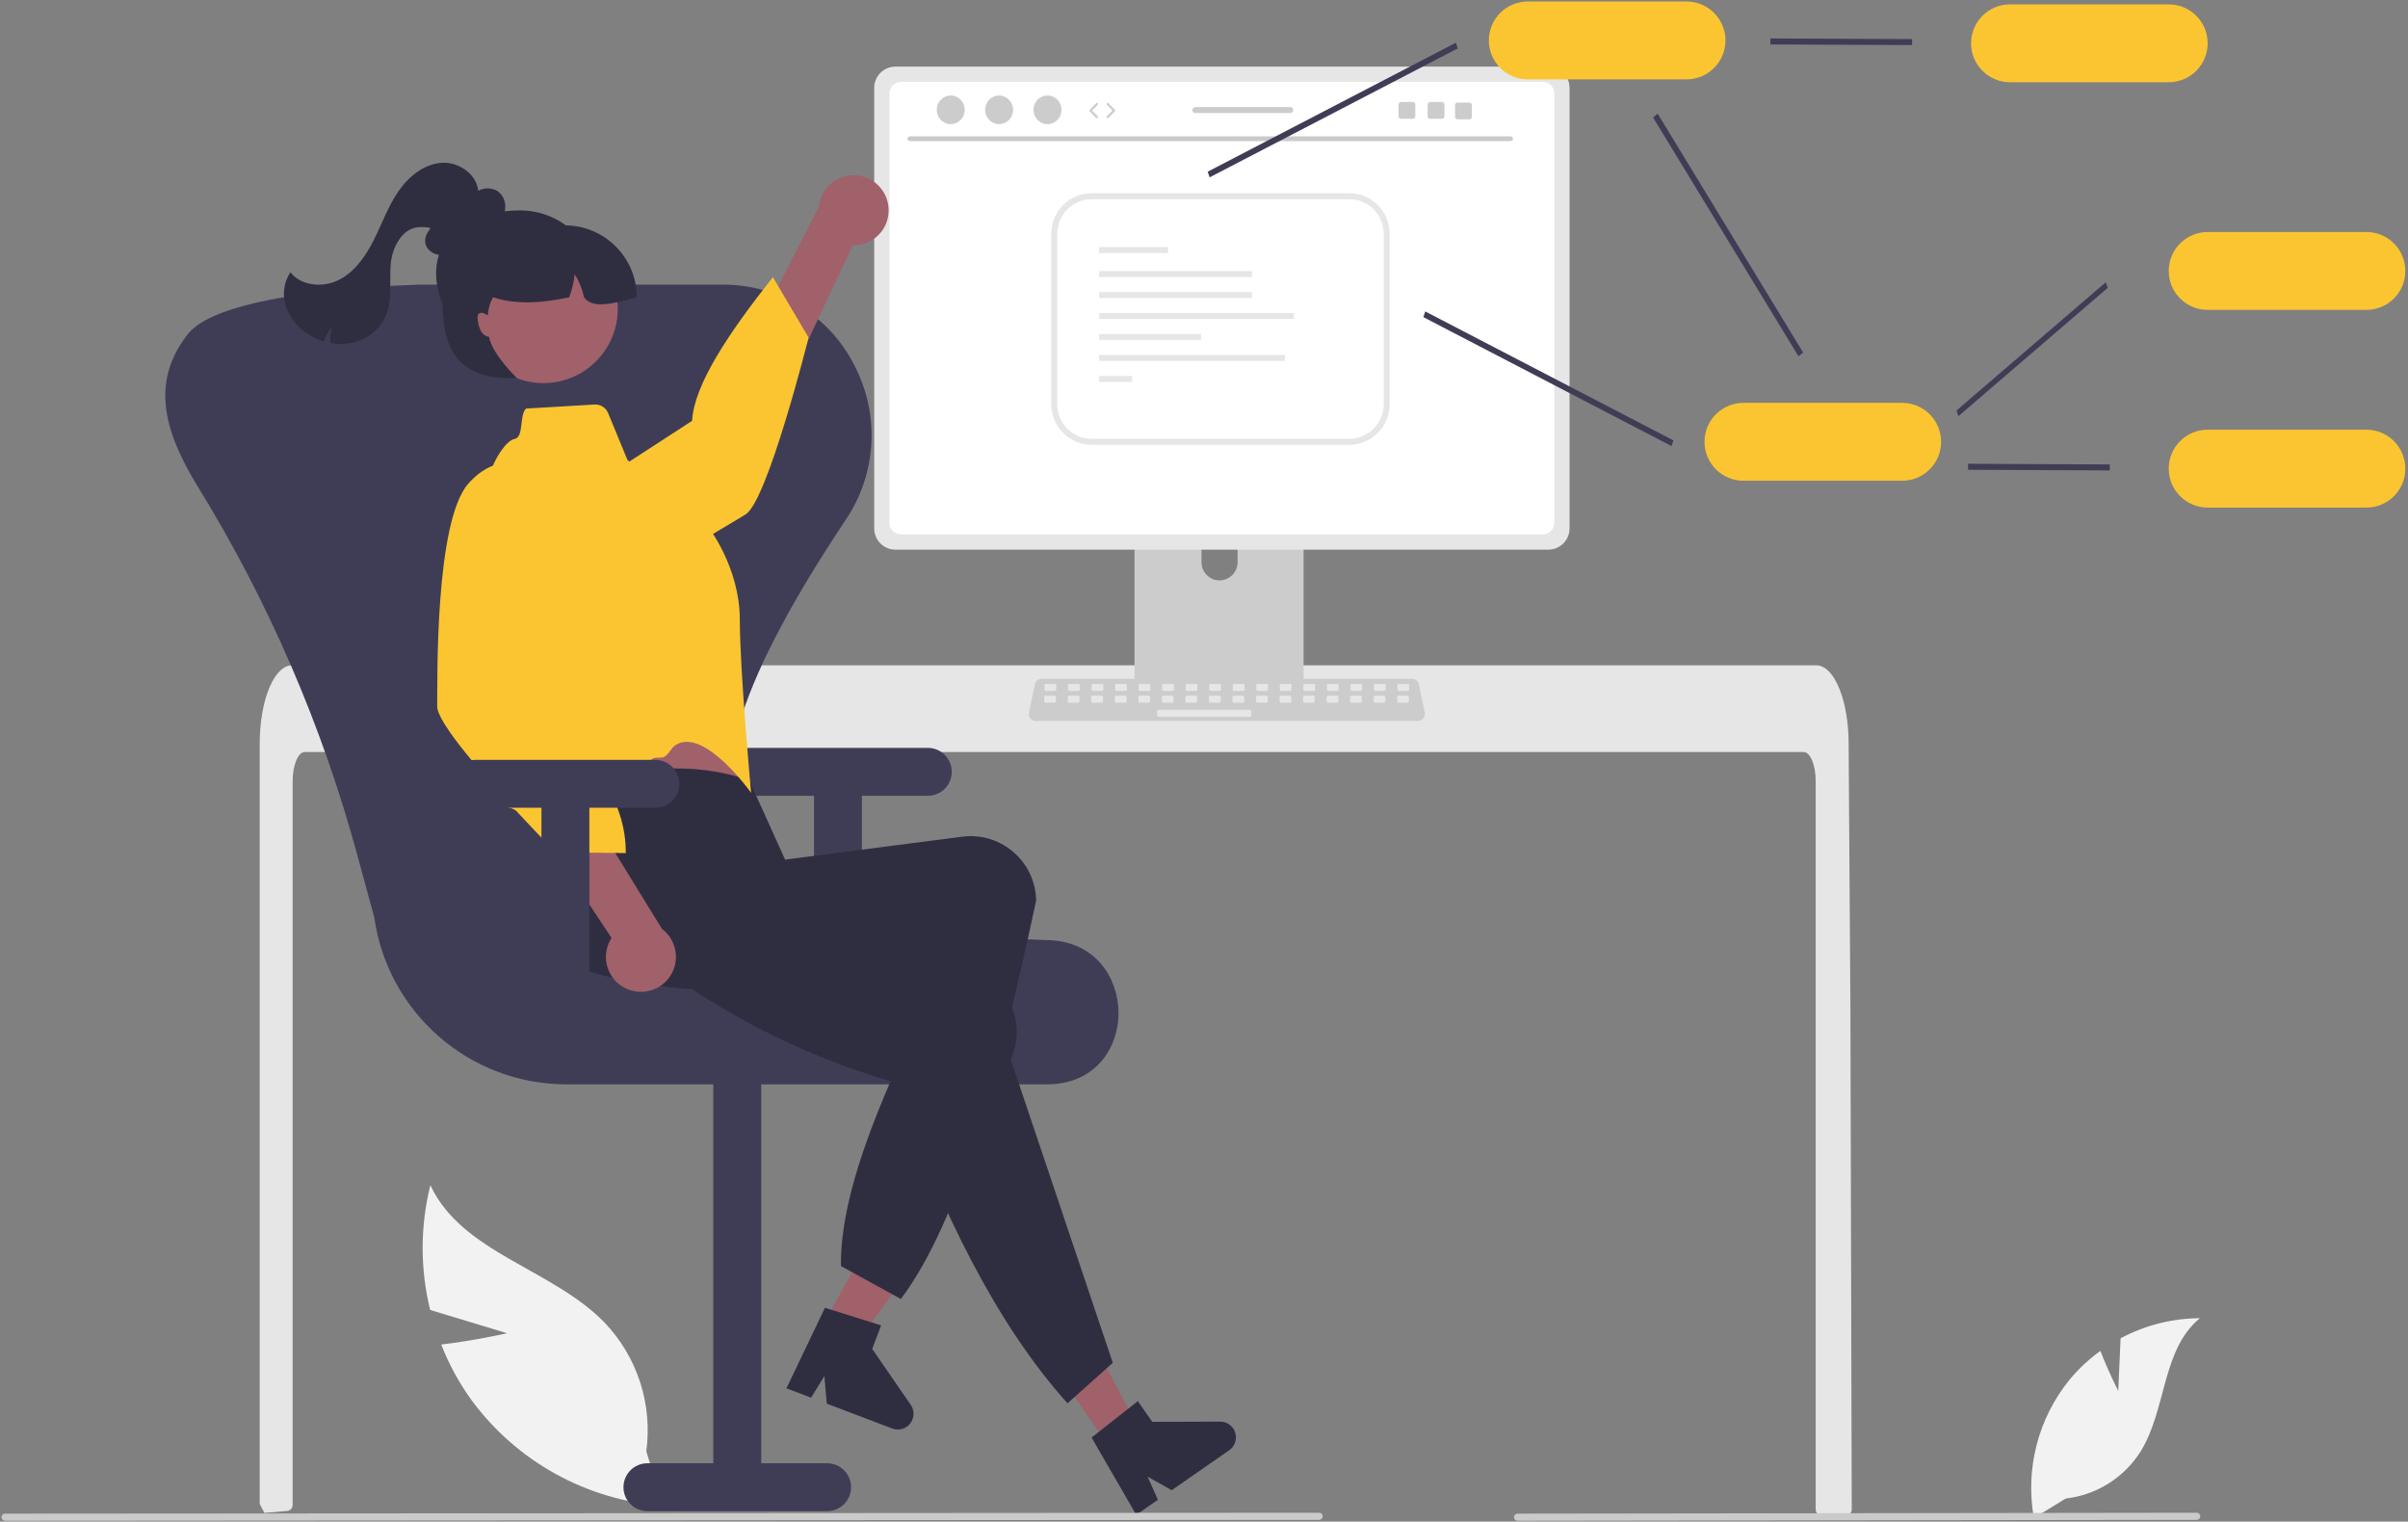 <svg width="804" height="508" viewBox="0 0 804 508" fill="none" xmlns="http://www.w3.org/2000/svg">
<rect x="0" y="0" width="804" height="508" fill="#808080" stroke="none"/>
<g clip-path="url(#clip0_99_2975)">
<path d="M707.256 464.369L708.038 446.793C716.186 442.438 725.275 440.137 734.515 440.091C721.798 450.488 723.387 470.529 714.766 484.51C709.251 493.302 700.038 499.108 689.727 500.289L679.086 506.804C676.131 490.33 680.537 473.387 691.145 460.441C694.121 456.881 697.534 453.71 701.302 451.003C703.851 457.724 707.256 464.369 707.256 464.369Z" fill="#F2F2F2"/>
<path d="M169.305 445.109L143.625 437.334C140.257 423.651 140.28 409.352 143.692 395.68C154.267 418.389 184.484 423.589 201.899 441.596C212.814 453.057 217.924 468.86 215.787 484.542L221.408 502.723C195.948 500.885 172.569 487.992 157.431 467.438C153.291 461.699 149.891 455.462 147.309 448.873C158.201 447.638 169.305 445.109 169.305 445.109Z" fill="#F2F2F2"/>
<path d="M618.273 503.93C618.269 504.462 618.057 504.972 617.683 505.35C617.308 505.723 616.801 505.932 616.273 505.93H608.233C607.132 505.934 606.236 505.045 606.233 503.944V260.79C606.233 255.43 604.433 251.08 602.223 251.07H101.733C99.513 251.08 97.723 255.43 97.713 260.79V502.44C97.709 503.47 96.927 504.329 95.903 504.43C94.283 504.59 92.663 504.73 91.053 504.86C91.013 504.86 90.973 504.87 90.933 504.87C90.053 504.95 89.173 505.01 88.293 505.08H88.283C87.823 504.25 87.383 503.4 86.933 502.55C86.788 502.261 86.713 501.943 86.713 501.62V248.18C86.713 246.7 86.773 245.21 86.873 243.74C87.015 241.722 87.266 239.712 87.623 237.72C89.313 228.43 93.133 222.14 97.473 222.12H606.473C607.106 222.124 607.732 222.257 608.313 222.51C609.166 222.888 609.937 223.428 610.583 224.1C611.46 225.012 612.21 226.038 612.813 227.15C614.953 230.92 616.483 236.54 617.023 243.08C617.023 243.14 617.033 243.2 617.033 243.26C617.173 244.88 617.243 246.53 617.233 248.18L617.373 269.61L617.463 282.39L617.733 322.49L617.833 336.73L618.273 503.93Z" fill="#E6E6E6"/>
<path d="M432.524 147.987H381.518C380.015 147.989 378.799 149.208 378.801 150.711V231.285H435.248V150.711C435.249 149.207 434.03 147.987 432.526 147.987H432.524ZM407.192 193.768C403.872 193.752 401.185 191.065 401.169 187.745V178.451C401.169 175.125 403.866 172.428 407.192 172.428C410.519 172.428 413.215 175.125 413.215 178.451V187.745C413.2 191.065 410.512 193.752 407.192 193.768Z" fill="#CCCCCC"/>
<path d="M378.626 228.707V236.481C378.627 237.32 379.307 237.999 380.145 238.001H433.903C434.741 237.997 435.419 237.319 435.423 236.481V228.707H378.626Z" fill="#3F3D56"/>
<path d="M516.984 22.242H298.955C295.055 22.248 291.895 25.408 291.889 29.308V176.435C291.893 180.336 295.054 183.498 298.955 183.502H516.984C520.885 183.498 524.047 180.336 524.051 176.435V29.308C524.044 25.408 520.884 22.248 516.984 22.242Z" fill="#E6E6E6"/>
<path d="M515.164 27.346H300.777C298.689 27.351 296.998 29.045 296.998 31.133V174.613C297.001 176.699 298.691 178.389 300.777 178.392H515.164C517.25 178.389 518.94 176.699 518.944 174.613V31.133C518.943 29.045 517.253 27.351 515.164 27.346Z" fill="white"/>
<path d="M473.405 240.706H345.856C344.561 240.706 343.51 239.655 343.51 238.359C343.51 238.197 343.527 238.035 343.56 237.876L345.54 228.476C345.772 227.393 346.727 226.618 347.835 226.614H471.427C472.535 226.618 473.49 227.393 473.722 228.476L475.701 237.876C475.968 239.144 475.157 240.389 473.889 240.655C473.73 240.689 473.568 240.706 473.405 240.706Z" fill="#CCCCCC"/>
<path d="M352.181 228.306H349.229C348.96 228.306 348.741 228.525 348.741 228.794V230.175C348.741 230.445 348.96 230.663 349.229 230.663H352.181C352.451 230.663 352.669 230.445 352.669 230.175V228.794C352.669 228.525 352.451 228.306 352.181 228.306Z" fill="#E6E6E6"/>
<path d="M360.038 228.306H357.086C356.816 228.306 356.598 228.525 356.598 228.794V230.175C356.598 230.445 356.816 230.663 357.086 230.663H360.038C360.307 230.663 360.526 230.445 360.526 230.175V228.794C360.526 228.525 360.307 228.306 360.038 228.306Z" fill="#E6E6E6"/>
<path d="M367.895 228.306H364.943C364.673 228.306 364.454 228.525 364.454 228.794V230.175C364.454 230.445 364.673 230.663 364.943 230.663H367.895C368.164 230.663 368.383 230.445 368.383 230.175V228.794C368.383 228.525 368.164 228.306 367.895 228.306Z" fill="#E6E6E6"/>
<path d="M375.751 228.306H372.799C372.53 228.306 372.311 228.525 372.311 228.794V230.175C372.311 230.445 372.53 230.663 372.799 230.663H375.751C376.021 230.663 376.24 230.445 376.24 230.175V228.794C376.24 228.525 376.021 228.306 375.751 228.306Z" fill="#E6E6E6"/>
<path d="M383.608 228.306H380.656C380.387 228.306 380.168 228.525 380.168 228.794V230.175C380.168 230.445 380.387 230.663 380.656 230.663H383.608C383.878 230.663 384.096 230.445 384.096 230.175V228.794C384.096 228.525 383.878 228.306 383.608 228.306Z" fill="#E6E6E6"/>
<path d="M391.465 228.306H388.513C388.243 228.306 388.025 228.525 388.025 228.794V230.175C388.025 230.445 388.243 230.663 388.513 230.663H391.465C391.735 230.663 391.953 230.445 391.953 230.175V228.794C391.953 228.525 391.735 228.306 391.465 228.306Z" fill="#E6E6E6"/>
<path d="M399.322 228.306H396.37C396.1 228.306 395.882 228.525 395.882 228.794V230.175C395.882 230.445 396.1 230.663 396.37 230.663H399.322C399.591 230.663 399.81 230.445 399.81 230.175V228.794C399.81 228.525 399.591 228.306 399.322 228.306Z" fill="#E6E6E6"/>
<path d="M407.178 228.306H404.226C403.957 228.306 403.738 228.525 403.738 228.794V230.175C403.738 230.445 403.957 230.663 404.226 230.663H407.178C407.448 230.663 407.667 230.445 407.667 230.175V228.794C407.667 228.525 407.448 228.306 407.178 228.306Z" fill="#E6E6E6"/>
<path d="M415.035 228.306H412.083C411.814 228.306 411.595 228.525 411.595 228.794V230.175C411.595 230.445 411.814 230.663 412.083 230.663H415.035C415.305 230.663 415.523 230.445 415.523 230.175V228.794C415.523 228.525 415.305 228.306 415.035 228.306Z" fill="#E6E6E6"/>
<path d="M422.892 228.306H419.94C419.67 228.306 419.452 228.525 419.452 228.794V230.175C419.452 230.445 419.67 230.663 419.94 230.663H422.892C423.162 230.663 423.38 230.445 423.38 230.175V228.794C423.38 228.525 423.162 228.306 422.892 228.306Z" fill="#E6E6E6"/>
<path d="M430.749 228.306H427.797C427.527 228.306 427.309 228.525 427.309 228.794V230.175C427.309 230.445 427.527 230.663 427.797 230.663H430.749C431.018 230.663 431.237 230.445 431.237 230.175V228.794C431.237 228.525 431.018 228.306 430.749 228.306Z" fill="#E6E6E6"/>
<path d="M438.605 228.306H435.653C435.384 228.306 435.165 228.525 435.165 228.794V230.175C435.165 230.445 435.384 230.663 435.653 230.663H438.605C438.875 230.663 439.094 230.445 439.094 230.175V228.794C439.094 228.525 438.875 228.306 438.605 228.306Z" fill="#E6E6E6"/>
<path d="M446.462 228.306H443.51C443.241 228.306 443.022 228.525 443.022 228.794V230.175C443.022 230.445 443.241 230.663 443.51 230.663H446.462C446.732 230.663 446.95 230.445 446.95 230.175V228.794C446.95 228.525 446.732 228.306 446.462 228.306Z" fill="#E6E6E6"/>
<path d="M454.319 228.306H451.367C451.097 228.306 450.879 228.525 450.879 228.794V230.175C450.879 230.445 451.097 230.663 451.367 230.663H454.319C454.589 230.663 454.807 230.445 454.807 230.175V228.794C454.807 228.525 454.589 228.306 454.319 228.306Z" fill="#E6E6E6"/>
<path d="M462.176 228.306H459.224C458.954 228.306 458.736 228.525 458.736 228.794V230.175C458.736 230.445 458.954 230.663 459.224 230.663H462.176C462.445 230.663 462.664 230.445 462.664 230.175V228.794C462.664 228.525 462.445 228.306 462.176 228.306Z" fill="#E6E6E6"/>
<path d="M470.033 228.306H467.081C466.811 228.306 466.592 228.525 466.592 228.794V230.175C466.592 230.445 466.811 230.663 467.081 230.663H470.033C470.302 230.663 470.521 230.445 470.521 230.175V228.794C470.521 228.525 470.302 228.306 470.033 228.306Z" fill="#E6E6E6"/>
<path d="M352.088 232.235H349.136C348.867 232.235 348.648 232.453 348.648 232.723V234.103C348.648 234.373 348.867 234.592 349.136 234.592H352.088C352.358 234.592 352.576 234.373 352.576 234.103V232.723C352.576 232.453 352.358 232.235 352.088 232.235Z" fill="#E6E6E6"/>
<path d="M359.945 232.235H356.993C356.723 232.235 356.505 232.453 356.505 232.723V234.103C356.505 234.373 356.723 234.592 356.993 234.592H359.945C360.215 234.592 360.433 234.373 360.433 234.103V232.723C360.433 232.453 360.215 232.235 359.945 232.235Z" fill="#E6E6E6"/>
<path d="M367.802 232.235H364.85C364.58 232.235 364.362 232.453 364.362 232.723V234.103C364.362 234.373 364.58 234.592 364.85 234.592H367.802C368.071 234.592 368.29 234.373 368.29 234.103V232.723C368.29 232.453 368.071 232.235 367.802 232.235Z" fill="#E6E6E6"/>
<path d="M375.659 232.235H372.707C372.437 232.235 372.218 232.453 372.218 232.723V234.103C372.218 234.373 372.437 234.592 372.707 234.592H375.659C375.928 234.592 376.147 234.373 376.147 234.103V232.723C376.147 232.453 375.928 232.235 375.659 232.235Z" fill="#E6E6E6"/>
<path d="M383.515 232.235H380.563C380.294 232.235 380.075 232.453 380.075 232.723V234.103C380.075 234.373 380.294 234.592 380.563 234.592H383.515C383.785 234.592 384.004 234.373 384.004 234.103V232.723C384.004 232.453 383.785 232.235 383.515 232.235Z" fill="#E6E6E6"/>
<path d="M391.372 232.235H388.42C388.15 232.235 387.932 232.453 387.932 232.723V234.103C387.932 234.373 388.15 234.592 388.42 234.592H391.372C391.642 234.592 391.86 234.373 391.86 234.103V232.723C391.86 232.453 391.642 232.235 391.372 232.235Z" fill="#E6E6E6"/>
<path d="M399.229 232.235H396.277C396.007 232.235 395.789 232.453 395.789 232.723V234.103C395.789 234.373 396.007 234.592 396.277 234.592H399.229C399.499 234.592 399.717 234.373 399.717 234.103V232.723C399.717 232.453 399.499 232.235 399.229 232.235Z" fill="#E6E6E6"/>
<path d="M407.086 232.235H404.134C403.864 232.235 403.645 232.453 403.645 232.723V234.103C403.645 234.373 403.864 234.592 404.134 234.592H407.086C407.355 234.592 407.574 234.373 407.574 234.103V232.723C407.574 232.453 407.355 232.235 407.086 232.235Z" fill="#E6E6E6"/>
<path d="M414.942 232.235H411.99C411.721 232.235 411.502 232.453 411.502 232.723V234.103C411.502 234.373 411.721 234.592 411.99 234.592H414.942C415.212 234.592 415.431 234.373 415.431 234.103V232.723C415.431 232.453 415.212 232.235 414.942 232.235Z" fill="#E6E6E6"/>
<path d="M422.799 232.235H419.847C419.577 232.235 419.359 232.453 419.359 232.723V234.103C419.359 234.373 419.577 234.592 419.847 234.592H422.799C423.069 234.592 423.287 234.373 423.287 234.103V232.723C423.287 232.453 423.069 232.235 422.799 232.235Z" fill="#E6E6E6"/>
<path d="M430.656 232.235H427.704C427.434 232.235 427.216 232.453 427.216 232.723V234.103C427.216 234.373 427.434 234.592 427.704 234.592H430.656C430.926 234.592 431.144 234.373 431.144 234.103V232.723C431.144 232.453 430.926 232.235 430.656 232.235Z" fill="#E6E6E6"/>
<path d="M438.513 232.235H435.561C435.291 232.235 435.073 232.453 435.073 232.723V234.103C435.073 234.373 435.291 234.592 435.561 234.592H438.513C438.782 234.592 439.001 234.373 439.001 234.103V232.723C439.001 232.453 438.782 232.235 438.513 232.235Z" fill="#E6E6E6"/>
<path d="M446.369 232.235H443.417C443.148 232.235 442.929 232.453 442.929 232.723V234.103C442.929 234.373 443.148 234.592 443.417 234.592H446.369C446.639 234.592 446.858 234.373 446.858 234.103V232.723C446.858 232.453 446.639 232.235 446.369 232.235Z" fill="#E6E6E6"/>
<path d="M454.226 232.235H451.274C451.005 232.235 450.786 232.453 450.786 232.723V234.103C450.786 234.373 451.005 234.592 451.274 234.592H454.226C454.496 234.592 454.714 234.373 454.714 234.103V232.723C454.714 232.453 454.496 232.235 454.226 232.235Z" fill="#E6E6E6"/>
<path d="M462.083 232.235H459.131C458.861 232.235 458.643 232.453 458.643 232.723V234.103C458.643 234.373 458.861 234.592 459.131 234.592H462.083C462.353 234.592 462.571 234.373 462.571 234.103V232.723C462.571 232.453 462.353 232.235 462.083 232.235Z" fill="#E6E6E6"/>
<path d="M469.94 232.235H466.988C466.718 232.235 466.5 232.453 466.5 232.723V234.103C466.5 234.373 466.718 234.592 466.988 234.592H469.94C470.209 234.592 470.428 234.373 470.428 234.103V232.723C470.428 232.453 470.209 232.235 469.94 232.235Z" fill="#E6E6E6"/>
<path d="M417.299 236.949H386.849C386.579 236.949 386.361 237.167 386.361 237.437V238.818C386.361 239.087 386.579 239.306 386.849 239.306H417.299C417.569 239.306 417.788 239.087 417.788 238.818V237.437C417.788 237.167 417.569 236.949 417.299 236.949Z" fill="#E6E6E6"/>
<path d="M504.388 47.114H303.786C303.345 47.105 302.996 46.74 303.006 46.299C303.015 45.872 303.359 45.528 303.786 45.519H504.388C504.828 45.529 505.177 45.894 505.168 46.334C505.158 46.761 504.814 47.105 504.388 47.114Z" fill="#CACACA"/>
<path d="M317.441 41.446C320.023 41.446 322.116 39.306 322.116 36.666C322.116 34.027 320.023 31.887 317.441 31.887C314.859 31.887 312.766 34.027 312.766 36.666C312.766 39.306 314.859 41.446 317.441 41.446Z" fill="#CCCCCC"/>
<path d="M333.591 41.446C336.173 41.446 338.267 39.306 338.267 36.666C338.267 34.027 336.173 31.887 333.591 31.887C331.009 31.887 328.916 34.027 328.916 36.666C328.916 39.306 331.009 41.446 333.591 41.446Z" fill="#CCCCCC"/>
<path d="M349.742 41.446C352.324 41.446 354.417 39.306 354.417 36.666C354.417 34.027 352.324 31.887 349.742 31.887C347.16 31.887 345.067 34.027 345.067 36.666C345.067 39.306 347.16 41.446 349.742 41.446Z" fill="#CCCCCC"/>
<path d="M403.881 59.21L403.233 57.317L486.091 14.265L486.738 16.158L403.881 59.21Z" fill="#3F3D56"/>
<path d="M653.881 138.952L653.233 137.059L703.091 94.225L703.738 96.117L653.881 138.952Z" fill="#3F3D56"/>
<path d="M558.091 148.923L475.233 105.871L475.881 103.978L558.738 147.03L558.091 148.923Z" fill="#3F3D56"/>
<path d="M600.506 118.965L551.931 39.219L553.466 37.936L602.04 117.682L600.506 118.965Z" fill="#3F3D56"/>
<path d="M638.414 15.054L591.107 14.836V12.836L638.414 13.054V15.054Z" fill="#3F3D56"/>
<path d="M724.111 27.459H671.111C663.932 27.459 658.111 21.639 658.111 14.46C658.111 7.28 663.932 1.459 671.111 1.459H724.111C731.291 1.459 737.111 7.28 737.111 14.46C737.111 21.639 731.291 27.459 724.111 27.459Z" fill="#FBC531"/>
<path d="M790.111 103.459H737.111C729.932 103.459 724.111 97.639 724.111 90.46C724.111 83.28 729.932 77.46 737.111 77.46H790.111C797.291 77.46 803.111 83.28 803.111 90.46C803.111 97.639 797.291 103.459 790.111 103.459Z" fill="#FBC531"/>
<path d="M704.414 157.053L657.107 156.836V154.836L704.414 155.053V157.053Z" fill="#3F3D56"/>
<path d="M790.111 169.459H737.111C729.932 169.459 724.111 163.639 724.111 156.459C724.111 149.28 729.932 143.459 737.111 143.459H790.111C797.291 143.459 803.111 149.28 803.111 156.459C803.111 163.639 797.291 169.459 790.111 169.459Z" fill="#FBC531"/>
<path d="M635.111 160.5H582.111C574.932 160.5 569.111 154.68 569.111 147.5C569.111 140.32 574.932 134.5 582.111 134.5H635.111C642.291 134.5 648.111 140.32 648.111 147.5C648.111 154.68 642.291 160.5 635.111 160.5Z" fill="#FBC531"/>
<path d="M563.111 26.5H510.111C502.932 26.5 497.111 20.68 497.111 13.5C497.111 6.32 502.932 0.5 510.111 0.5H563.111C570.291 0.5 576.111 6.32 576.111 13.5C576.111 20.68 570.291 26.5 563.111 26.5Z" fill="#FBC531"/>
<path d="M309.783 249.68H249.783C245.364 249.68 241.783 253.262 241.783 257.68C241.783 262.098 245.364 265.68 249.783 265.68H271.783V327.68H287.783V265.68H309.783C314.201 265.68 317.783 262.098 317.783 257.68C317.783 253.262 314.201 249.68 309.783 249.68Z" fill="#3F3D56"/>
<path d="M349.384 362.017H188.901C156.742 361.9 129.534 338.217 124.984 306.381L119.304 285.486C107.546 242.185 89.636 200.796 66.122 162.583C55.375 145.129 49.843 128.234 62.407 111.967C62.514 111.829 62.62 111.692 62.723 111.558C72.8 98.441 122.957 95.602 139.309 95.05C139.955 95.028 140.603 95.017 141.254 95.017H241.073C241.724 95.017 242.372 95.028 243.018 95.05C260.976 95.573 277.197 105.913 285.254 121.971C293.851 138.365 292.754 158.156 282.398 173.5C247.334 226.171 236.599 259.198 247.59 280.585C258.221 301.273 290.81 311.85 350.148 313.871C366.095 314.414 373.413 326.831 373.464 338.137C373.514 349.152 366.478 361.313 350.912 361.985C350.406 362.006 349.896 362.017 349.384 362.017Z" fill="#3F3D56"/>
<path d="M216.163 504.517H276.163C280.582 504.517 284.163 500.935 284.163 496.517C284.163 492.099 280.582 488.517 276.163 488.517H254.163V353.517H238.163V488.517H216.163C211.745 488.517 208.163 492.099 208.163 496.517C208.163 500.935 211.745 504.517 216.163 504.517Z" fill="#3F3D56"/>
<path d="M270.469 450.092L280.805 455.706L308.167 417.875L292.911 409.588L270.469 450.092Z" fill="#A0616A"/>
<path d="M275.445 436.611L294.209 442.487L291.222 450.348L304.089 469.022C305.735 471.411 305.133 474.682 302.745 476.328C301.323 477.308 299.511 477.527 297.898 476.913L276.054 468.614L275.243 459.408L270.819 466.625L262.583 463.496L275.445 436.611Z" fill="#2F2E41"/>
<path d="M296.585 68.576C297.51 74.923 293.115 80.819 286.768 81.745C286.091 81.844 285.407 81.882 284.724 81.861L244.872 166.656L232.373 149.226L273.397 69.045C274.028 62.627 279.742 57.934 286.16 58.565C291.531 59.092 295.84 63.231 296.585 68.576Z" fill="#A0616A"/>
<path d="M164.335 183.801C164.335 183.801 163.267 198.614 180.02 201.52C196.773 204.425 241.559 176.105 248.914 171.756C256.269 167.408 269.976 112.696 269.976 112.696L258.056 92.534C243.338 111.151 231.781 128.318 231.079 140.504L164.335 183.801Z" fill="#FBC531"/>
<path d="M183.675 234.827L187.294 250.373C187.294 250.373 187.329 264.708 189.868 267.351C192.389 269.982 247.823 264.7 247.823 264.7C247.823 264.7 241.946 241.6 242.024 224.122L183.675 234.827Z" fill="#A0616A"/>
<path d="M300.783 433.68L280.783 422.68C280.402 396.656 296.056 361.437 314.622 324.548C273.099 331.689 233.926 333.977 200.043 325.338C188.469 322.282 181.493 310.498 184.38 298.88C184.512 298.332 184.665 297.79 184.838 297.253C188.893 284.881 179.8 277.125 188.163 263.517C210.16 256.005 231.055 253.883 250.163 260.517L262.136 286.988L321.478 279.309C333.478 277.875 344.368 286.439 345.803 298.439C345.809 298.494 345.816 298.548 345.822 298.603C345.902 299.247 345.954 299.894 345.978 300.543C333.979 356.796 320.524 407.412 300.783 433.68Z" fill="#2F2E41"/>
<path d="M175.62 136.404L198.481 135.055C200.457 134.938 202.29 136.088 203.045 137.918L209.505 153.579L236.356 175.771C236.356 175.771 246.986 189.299 247.011 206.771C247.036 224.242 250.783 264.68 250.783 264.68C250.783 264.68 235.268 242.842 225.691 248.65C224.062 249.638 223.489 251.659 221.783 252.68C220.931 253.19 218.965 252.695 218.105 253.205C204.909 261.038 191.147 268.691 189.862 267.349C187.337 264.715 184.274 251.252 184.274 251.252L163.348 174.365C161.051 166.174 162.536 157.384 167.397 150.403C168.859 148.345 170.391 146.813 171.815 146.56C175.011 145.879 173.311 138.716 175.62 136.404Z" fill="#FBC531"/>
<path d="M370.089 482.66L379.739 475.951L357.878 434.707L343.636 444.609L370.089 482.66Z" fill="#A0616A"/>
<path d="M371.548 454.986L356.424 468.505C332.376 441.709 314.197 404.129 298.791 361.452C258.425 349.63 227.984 330.564 201.409 307.925C192.394 300.297 185.635 290.497 193.324 281.204C193.684 280.77 194.059 280.35 194.45 279.944C203.529 270.614 226.551 272.392 240.035 263.844L270.156 296.041L268.262 304.672L324.839 323.837C336.228 327.829 342.225 340.298 338.234 351.687C338.214 351.743 338.194 351.799 338.174 351.854C337.962 352.468 337.725 353.072 337.461 353.665L371.548 454.986Z" fill="#2F2E41"/>
<path d="M364.463 479.94L379.91 467.775L384.71 474.68L407.388 474.611C410.289 474.602 412.648 476.946 412.658 479.847C412.663 481.573 411.82 483.192 410.403 484.177L391.216 497.515L383.161 492.984L386.617 500.711L379.383 505.74L364.463 479.94Z" fill="#2F2E41"/>
<path d="M209.378 330.173C203.474 327.667 200.719 320.849 203.225 314.944C203.492 314.314 203.814 313.71 204.188 313.137L152.434 235.035L173.82 233.409L221.022 310.116C226.179 313.989 227.22 321.309 223.348 326.466C220.107 330.781 214.332 332.314 209.378 330.173Z" fill="#A0616A"/>
<path d="M179.621 157.311C179.621 157.311 167.518 148.703 156.333 161.509C145.147 174.315 146.081 227.296 145.976 235.839C145.943 238.515 149.806 244.288 155.129 250.956C157.519 253.95 160.202 257.124 162.96 260.279C164.555 262.105 163.18 265.906 164.783 267.68C166.376 269.445 170.947 269.185 172.463 270.823C179.657 278.598 185.501 284.517 185.501 284.517L208.921 284.805C209.186 267.395 197.263 251.854 181.946 236.835L179.621 157.311Z" fill="#FBC531"/>
<path d="M156.014 81.508C153.797 83.108 151.464 84.757 148.759 85.154C146.053 85.55 142.885 84.242 142.137 81.612C141.221 78.397 144.125 75.469 146.735 73.379L155.011 66.752C156.526 65.407 158.237 64.301 160.085 63.471C161.965 62.644 164.119 62.716 165.939 63.667C167.748 64.888 168.794 66.96 168.702 69.14C168.584 71.289 167.875 73.364 166.653 75.136C163.548 79.975 158.603 83.336 152.961 84.443" fill="#2F2E41"/>
<path d="M218.783 253.68H158.783C154.364 253.68 150.783 257.262 150.783 261.68C150.783 266.098 154.364 269.68 158.783 269.68H180.783V331.68H196.783V269.68H218.783C223.201 269.68 226.783 266.098 226.783 261.68C226.783 257.262 223.201 253.68 218.783 253.68Z" fill="#3F3D56"/>
<path d="M159.69 64.724C159.932 58.725 153.54 53.976 147.55 54.351C141.561 54.727 136.412 58.94 133.016 63.889C129.62 68.834 127.58 74.562 124.905 79.931C122.23 85.301 118.668 90.558 113.352 93.34C108.037 96.118 100.639 95.623 96.966 90.879C94.649 94.392 94.145 98.799 95.609 102.744C97.113 106.639 99.918 109.893 103.547 111.955C104.992 112.812 106.535 113.491 108.143 113.976C108.806 112.187 109.739 110.509 110.909 109.001C110.381 110.786 110.179 112.652 110.314 114.508C112.792 114.983 115.342 114.943 117.804 114.39C122.707 113.294 126.806 109.951 128.866 105.369C131.112 100.051 129.968 93.988 130.449 88.236C130.925 82.482 134.392 75.914 140.165 75.821C144.561 75.748 143.979 76.111 146.765 79.512" fill="#2F2E41"/>
<path d="M199.611 96.242C199.611 110.601 187.971 122.242 173.611 122.242C159.252 122.242 145.611 105.601 145.611 91.242C145.611 76.882 159.252 70.242 173.611 70.242C187.971 70.242 199.611 81.882 199.611 96.242Z" fill="#2F2E41"/>
<path d="M186.424 127.4C199.845 124.654 208.499 111.547 205.753 98.126C203.006 84.704 189.9 76.05 176.478 78.797C163.057 81.543 154.403 94.65 157.149 108.071C159.896 121.492 173.002 130.146 186.424 127.4Z" fill="#A0616A"/>
<path d="M212.611 99.242C205.268 101.247 197.854 103.349 194.991 99.242C194.435 96.519 193.381 93.922 191.881 91.582C191.599 94.203 190.984 96.777 190.051 99.242C180.774 101.258 172.104 101.74 164.611 99.242C163.581 101.105 162.983 103.176 162.861 105.302C162.491 105.069 162.103 104.865 161.701 104.692C161.219 104.42 160.644 104.369 160.121 104.552C159.76 104.77 159.52 105.143 159.471 105.562C159.422 105.979 159.442 106.402 159.531 106.812C159.636 108.242 160.064 109.63 160.781 110.872C161.355 111.737 162.266 112.321 163.291 112.482C164.331 118.332 172.611 126.242 172.611 126.242C147.611 127.242 147.611 110.282 147.611 94.242L150.611 88.242H160.611V75.242H188.611C201.865 75.245 212.608 85.989 212.611 99.242Z" fill="#2F2E41"/>
<path d="M440.447 507.411L1.697 507.719C1.039 507.722 0.503 507.192 0.5 506.534C0.497 505.877 1.027 505.341 1.684 505.337H1.697L440.447 505.03C441.104 505.032 441.636 505.567 441.634 506.225C441.632 506.879 441.101 507.409 440.447 507.411Z" fill="#CACACA"/>
<path d="M733.447 507.411L506.697 507.719C506.039 507.722 505.503 507.192 505.5 506.534C505.497 505.877 506.027 505.341 506.685 505.337H506.697L733.447 505.03C734.105 505.028 734.639 505.559 734.641 506.217C734.644 506.874 734.112 507.409 733.455 507.411H733.447Z" fill="#CACACA"/>
<path d="M450.474 148.5H364.521C357.056 148.492 351.006 142.442 350.998 134.977V78.023C351.006 70.558 357.056 64.508 364.521 64.5H450.474C457.94 64.508 463.99 70.558 463.998 78.023V134.977C463.99 142.442 457.94 148.492 450.474 148.5ZM364.521 66.5C358.16 66.507 353.005 71.662 352.998 78.023V134.977C353.005 141.338 358.16 146.493 364.521 146.5H450.474C456.836 146.493 461.991 141.338 461.998 134.977V78.023C461.991 71.662 456.836 66.507 450.474 66.5L364.521 66.5Z" fill="#E6E6E6"/>
<path d="M389.989 82.5H366.998V84.5H389.989V82.5Z" fill="#E6E6E6"/>
<path d="M417.998 90.5H366.998V92.5H417.998V90.5Z" fill="#E6E6E6"/>
<path d="M417.998 97.5H366.998V99.5H417.998V97.5Z" fill="#E6E6E6"/>
<path d="M431.998 104.5H366.998V106.5H431.998V104.5Z" fill="#E6E6E6"/>
<path d="M400.998 111.5H366.998V113.5H400.998V111.5Z" fill="#E6E6E6"/>
<path d="M428.998 118.5H366.998V120.5H428.998V118.5Z" fill="#E6E6E6"/>
<path d="M377.998 125.5H366.998V127.5H377.998V125.5Z" fill="#E6E6E6"/>
<path d="M366.249 39.459C366.152 39.459 366.055 39.421 365.982 39.346L363.848 37.165C363.706 37.02 363.706 36.787 363.848 36.642L365.982 34.461C366.126 34.313 366.363 34.311 366.51 34.455C366.658 34.599 366.661 34.836 366.516 34.984L364.638 36.903L366.516 38.823C366.661 38.971 366.658 39.207 366.51 39.352C366.438 39.423 366.343 39.459 366.249 39.459Z" fill="#CCCCCC"/>
<path d="M369.834 39.458C369.74 39.458 369.646 39.423 369.573 39.352C369.425 39.207 369.423 38.971 369.567 38.823L371.445 36.903L369.567 34.984C369.423 34.836 369.425 34.599 369.573 34.455C369.72 34.31 369.957 34.313 370.102 34.461L372.235 36.642C372.377 36.787 372.377 37.019 372.235 37.165L370.102 39.346C370.029 39.421 369.932 39.458 369.834 39.458Z" fill="#CCCCCC"/>
<path d="M481.458 34.045H477.49C477.038 34.045 476.671 34.411 476.671 34.864V38.835C476.671 39.288 477.038 39.654 477.49 39.654H481.458C481.91 39.654 482.28 39.288 482.28 38.835V34.864C482.28 34.411 481.91 34.045 481.458 34.045Z" fill="#CCCCCC"/>
<path d="M471.735 34.045H467.768C467.315 34.045 466.949 34.411 466.949 34.864V38.835C466.949 39.288 467.315 39.654 467.768 39.654H471.735C472.188 39.654 472.558 39.288 472.558 38.835V34.864C472.558 34.411 472.188 34.045 471.735 34.045Z" fill="#CCCCCC"/>
<path d="M490.619 34.232H486.652C486.199 34.232 485.833 34.598 485.833 35.051V39.022C485.833 39.474 486.199 39.841 486.652 39.841H490.619C491.072 39.841 491.442 39.474 491.442 39.022V35.051C491.442 34.598 491.072 34.232 490.619 34.232Z" fill="#CCCCCC"/>
<path d="M430.819 35.742H399.105C398.552 35.742 398.107 36.191 398.107 36.741C398.107 37.291 398.552 37.739 399.105 37.739H430.819C431.368 37.739 431.817 37.291 431.817 36.741C431.817 36.191 431.368 35.742 430.819 35.742Z" fill="#CCCCCC"/>
</g>
<defs>
<clipPath id="clip0_99_2975">
<rect width="802.611" height="507.219" fill="white" transform="translate(0.5 0.5)"/>
</clipPath>
</defs>
</svg>
